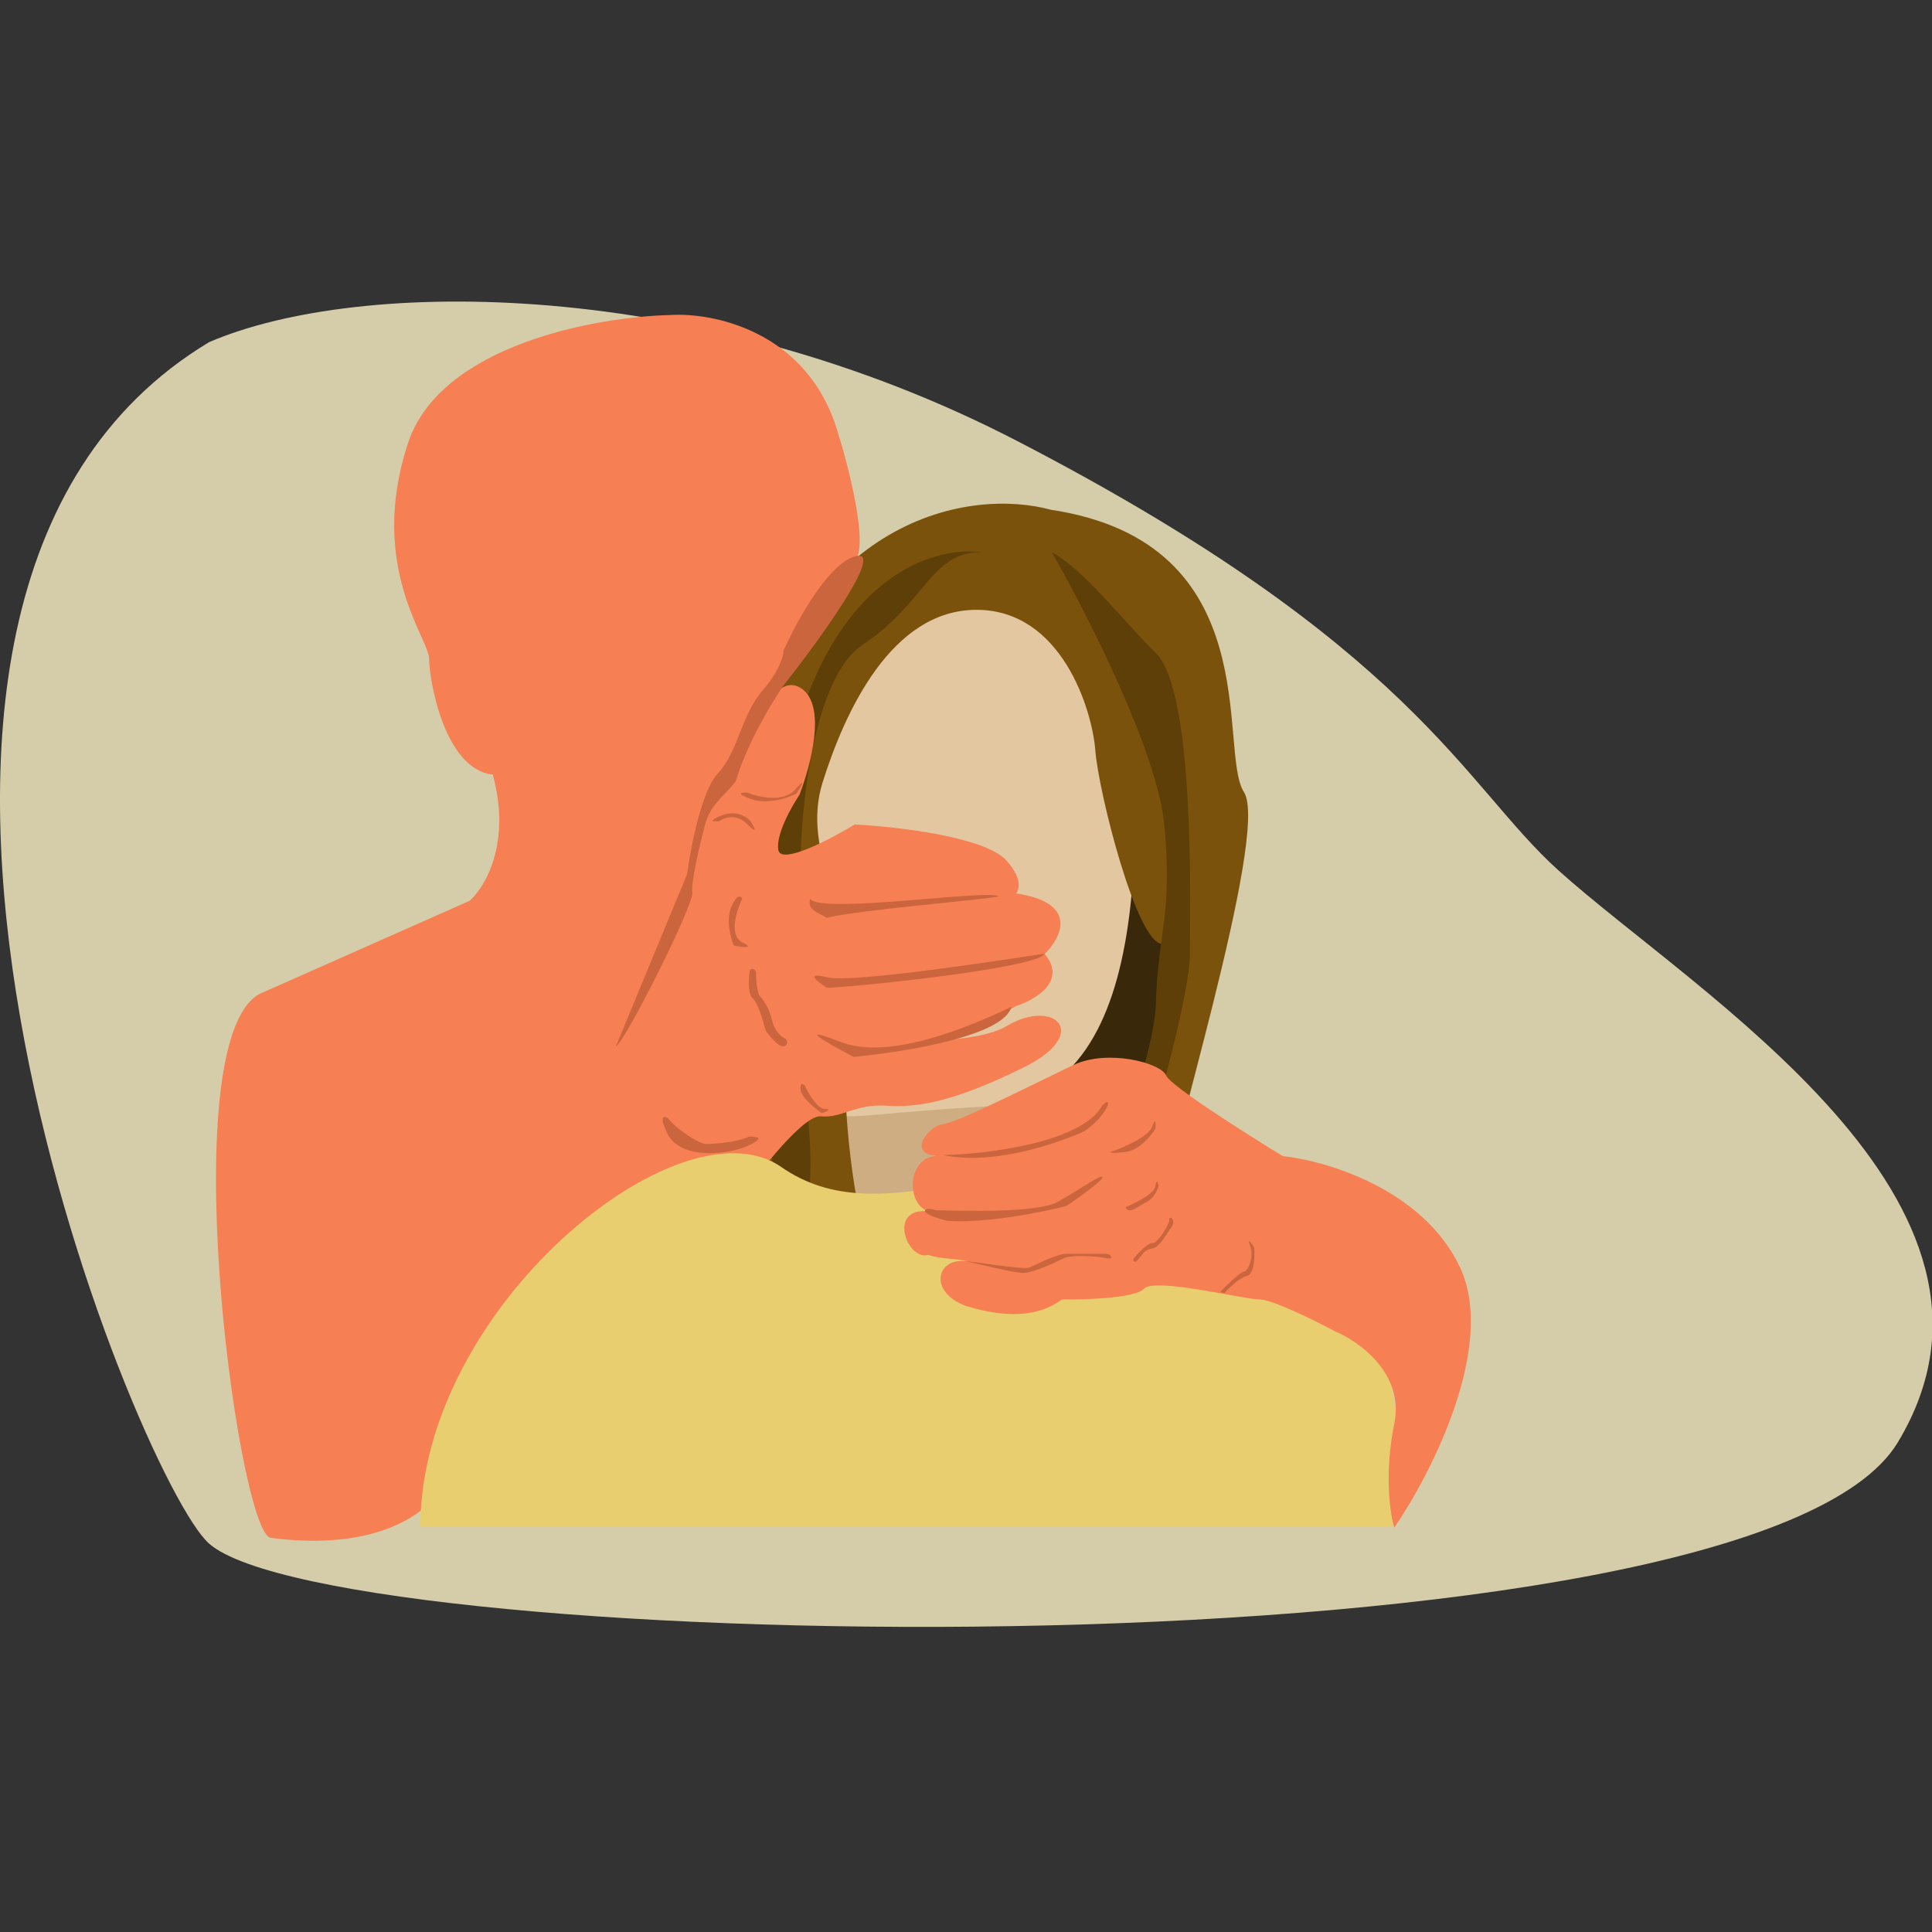 <svg width="205" height="205" viewBox="0 0 205 205" fill="none" xmlns="http://www.w3.org/2000/svg">
<rect x="0" y="0" width="205" height="205" fill="#333333" stroke="none"/>
<g clip-path="url(#clip0_622_522)">
<path d="M107.86 46.758C74.231 29.364 38.162 29.431 22.19 36.304C-23.695 63.893 14.589 157.162 22.19 163.793C35.839 175.7 185.98 178.604 201.371 153.048C216.763 127.492 179.881 105.421 165.361 92.353C155.326 83.322 149.969 68.539 107.86 46.758Z" fill="#FEF3C8" fill-opacity="0.8"/>
<path d="M106.427 118.503L108.454 88.772L125.909 97.219L122.418 116.476L106.427 118.503Z" fill="#392809"/>
<path d="M87.846 132.501C91.112 131.15 78.16 129.686 89.647 107.388C98.206 104.009 114.243 98.615 112.621 100.597C110.999 102.579 115.061 122.144 114.761 134.607C101.585 133.105 85.233 133.582 87.846 132.501Z" fill="#CFAD82"/>
<path d="M120.504 73.569C121.18 64.335 105.188 56.452 100.233 56.902C96.855 59.98 89.557 66.362 87.395 67.263C84.692 68.389 81.201 105.023 85.48 112.681C89.76 120.339 84.579 118.537 104.4 117.411C124.22 116.285 119.828 82.804 120.504 73.569Z" fill="#E3C7A1"/>
<path d="M78.048 82.016C84.985 54.267 103.236 51.834 111.495 54.087C134.694 57.578 129.175 79.651 131.991 84.043C134.806 88.435 123.319 124.584 123.319 128.864C123.319 133.143 111.495 149.022 108.792 152.513C106.089 156.004 113.86 131.679 117.801 127.287C121.743 122.895 126.022 100.147 123.319 100.147C120.617 100.147 116.562 84.043 116.225 79.651C115.887 75.259 112.621 64.707 103.612 64.707C94.602 64.707 89.647 75.484 87.282 83.029C84.917 90.574 90.746 97.542 90.098 102.659C89.084 110.654 89.647 121.431 91.224 128.864C92.8 136.297 80.413 145.081 78.048 149.022C75.683 152.964 75.738 143.559 78.048 137.232C80.075 131.679 78.048 128.076 78.048 121.431C78.048 114.787 74.444 128.864 71.741 131.679C69.038 134.495 71.741 148.234 67.8 155.329C63.858 162.423 67.8 137.197 67.8 131.679C67.8 126.161 69.376 116.701 78.048 82.016Z" fill="#7A520B"/>
<path d="M82.552 87.533C85.435 62.487 98.093 57.803 104.062 58.591C98.769 58.591 98.206 63.997 91.561 68.389C86.246 71.902 84.917 85.994 84.917 92.601C83.77 94.591 82.164 101.588 84.917 113.66C87.67 125.733 84.487 137.535 82.552 141.927V127.512C82.552 122.67 78.948 118.841 82.552 87.533Z" fill="#5E3F07"/>
<path d="M123.544 87.533C122.823 79.785 115.286 65.01 111.607 58.591C115.06 60.468 119.22 65.956 122.643 69.29C126.923 73.456 126.247 97.444 126.247 101.498C126.247 105.552 120.729 128.526 115.323 134.607C112.11 138.221 122.418 114.336 122.643 106.565C122.868 98.795 124.445 97.218 123.544 87.533Z" fill="#5E3F07"/>
<path d="M82.85 73.068C83.539 72.6 84.282 72.523 85.061 73.068C87.764 74.96 85.962 81.364 84.836 84.33C83.972 85.606 82.313 88.564 82.583 90.186C82.854 91.808 88.102 89.06 90.692 87.483C95.121 87.708 104.544 88.79 106.796 91.312C108.03 92.694 108.42 93.946 107.825 94.803C114.503 95.794 112.624 99.496 110.85 101.222C113.27 104.105 109.842 106.102 107.825 106.74C105.922 107.838 102.508 109.453 98.891 110.433C102.027 110.288 105.12 109.886 106.796 108.88C111.864 105.84 115.918 109.668 108.598 113.272C101.278 116.876 97.449 117.552 94.07 117.326C90.692 117.101 89.34 118.678 87.088 118.453C85.286 118.272 80.556 124.309 78.417 127.349C76.577 130.127 71.592 135.976 66.367 137.147C61.141 138.318 53.153 145.818 49.812 149.422C48.993 162.908 37.199 164.332 28.64 163.161C25.095 161.76 18.125 108.88 27.965 105.276L49.812 95.591C51.464 94.165 54.272 89.488 52.29 82.19C47.109 81.627 45.533 72.055 45.533 69.915C45.533 67.775 39.001 60.117 43.28 47.054C46.704 36.603 63.251 33.615 71.097 33.427C75.639 33.127 85.534 35.117 88.777 45.477C90.054 49.494 92.223 57.933 90.692 59.554C89.16 61.176 81.833 71.041 82.471 73.068H82.85Z" fill="#F68053"/>
<path d="M147.757 161.999H44.601C44.601 138.687 72.192 116.389 82.89 123.822C93.589 131.254 106.089 121.457 128.95 123.822C147.239 125.714 149.859 152.839 147.757 161.999Z" fill="#E8CE6E"/>
<path d="M87.762 97.393C86.3 96.605 85.737 96.492 85.96 95.366C87.088 97.038 104.851 94.324 105.977 95.113C104.738 95.451 90.467 96.605 87.762 97.393Z" fill="#CB653E"/>
<path d="M87.762 103.7C90.195 104.33 105.151 102.057 110.819 101.194C110.369 102.545 94.257 104.413 87.762 104.826C86.749 104.188 85.33 103.069 87.762 103.7Z" fill="#CB653E"/>
<path d="M89.226 110.569C94.362 112.551 102.861 108.964 107.328 106.825C106.517 109.888 96.396 111.583 90.578 112.146C87.988 110.794 84.091 108.587 89.226 110.569Z" fill="#CB653E"/>
<path d="M78.753 99.983C77.312 99.262 78.153 96.605 78.753 95.366C78.641 95.066 78.258 94.803 77.627 96.154C76.996 97.506 77.514 99.495 77.852 100.321C78.753 100.509 80.195 100.704 78.753 99.983Z" fill="#CB653E"/>
<path d="M79.879 105.952C79.339 105.501 79.429 103.887 79.541 103.136C79.541 102.686 80.105 102.686 80.217 103.136C80.217 103.925 80.292 104.826 80.555 105.614C80.893 105.952 81.636 106.943 81.906 108.204C82.177 109.465 82.995 110.081 83.37 110.231C83.52 110.456 83.686 110.929 83.145 111.02C82.605 111.11 81.644 109.931 81.231 109.33C81.005 108.392 80.42 106.402 79.879 105.952Z" fill="#CB653E"/>
<path d="M87.537 117.664C86.726 117.664 85.773 116.012 85.397 115.186C85.21 114.999 84.857 114.826 84.947 115.637C85.037 116.448 86.486 117.626 87.199 118.114C87.65 117.964 88.348 117.664 87.537 117.664Z" fill="#CB653E"/>
<path d="M74.924 121.38C74.114 121.38 71.696 119.691 71.096 118.903C70.645 118.311 69.858 118.227 70.646 119.916C71.885 123.295 77.514 122.506 79.541 121.493C81.163 120.682 80.33 120.629 79.541 120.592C77.965 121.268 75.735 121.38 74.924 121.38Z" fill="#CB653E"/>
<path d="M84.386 83.766C83.126 85.208 80.482 84.592 79.318 84.104C78.717 84.067 77.944 84.149 79.656 84.78C81.368 85.411 83.597 84.667 84.498 84.217C84.986 83.466 85.645 82.325 84.386 83.766Z" fill="#CB653E"/>
<path d="M79.318 87.483C78.147 86.312 76.99 86.695 76.277 87.145C75.602 87.183 75.264 87.145 76.165 86.695C78.025 85.764 79.318 86.732 79.656 87.145C80.031 87.746 80.489 88.654 79.318 87.483Z" fill="#CB653E"/>
<path d="M72.899 92.776L65.353 111.02C66.254 110.682 73.687 95.929 73.462 94.69C73.282 93.699 74.288 89.472 74.813 87.483C75.489 85.118 77.066 84.329 78.079 82.865C79.25 78.901 81.944 74.457 83.145 72.73C86.937 67.925 93.8 58.45 90.917 58.991C88.034 59.532 84.535 65.898 83.145 69.014C83.145 69.577 82.695 71.221 80.894 73.293C78.644 75.883 78.304 79.825 76.165 82.077C74.453 83.879 73.274 89.96 72.899 92.776Z" fill="#CB653E"/>
<path d="M154.928 134.5C158.802 142.789 151.887 156.348 147.946 162.091C147.495 160.627 146.865 156.37 147.946 151.055C149.027 145.739 144.192 142.308 141.639 141.257C139.537 140.131 134.995 137.879 133.644 137.879C131.954 137.879 122.495 135.514 121.368 136.752C120.468 137.743 115.212 137.916 112.697 137.879C111.684 138.554 108.981 140.581 102.449 138.554C98.507 137.09 99.296 133.364 102.674 133.824C101.848 133.562 99.679 133.599 98.507 133.149C96.255 133.824 94.115 128.081 98.507 128.531C96.119 127.764 96.234 122.796 99.407 122.652C96.083 122.36 98.739 119.385 99.972 119.297C101.548 119.184 110.332 114.68 113.936 112.99C117.54 111.301 123.17 112.765 123.733 114.117C124.184 115.198 132.18 120.273 136.121 122.675C140.776 123.163 151.054 126.212 154.928 134.5Z" fill="#F68053"/>
<path d="M116.977 117.27C114.814 121.234 104.814 122.45 100.084 122.563C105.22 123.644 111.684 121.512 114.95 120.086C117.315 118.621 118.328 116.031 116.977 117.27Z" fill="#CB653E"/>
<path d="M112.247 127.518C110.175 128.689 102.975 128.494 99.296 128.419C98.17 127.969 96.931 128.644 100.535 129.545C104.679 129.816 110.67 128.607 113.148 127.969C114.424 127.105 116.977 125.288 116.977 124.928C116.977 124.478 114.837 126.054 112.247 127.518Z" fill="#CB653E"/>
<path d="M109.206 134.5C108.756 134.681 105.565 134.238 103.575 133.937L102.449 133.825C104.101 134.163 107.855 135.154 108.756 135.063C109.882 134.951 112.247 133.825 112.923 133.487C113.598 133.149 116.301 133.262 117.315 133.487C118.328 133.712 117.878 133.036 117.315 133.036H113.148C112.134 133.036 109.769 134.275 109.206 134.5Z" fill="#CB653E"/>
<path d="M122.27 119.522C121.909 120.604 119.191 121.775 117.878 122.225C117.802 122.3 118.013 122.405 119.454 122.225C120.896 122.045 122.157 120.498 122.607 119.748C122.645 119.222 122.63 118.441 122.27 119.522Z" fill="#CB653E"/>
<path d="M122.607 125.829C122.517 126.64 120.468 127.668 119.454 128.081C119.454 128.194 119.544 128.419 119.905 128.419C120.355 128.419 120.806 127.969 121.707 127.518C122.427 127.158 122.833 126.242 122.945 125.829C122.87 125.491 122.698 125.018 122.607 125.829Z" fill="#CB653E"/>
<path d="M122.27 131.91C121.729 131.91 120.693 133.036 120.243 133.599C120.243 133.787 120.355 134.14 120.806 133.599C121.369 132.924 121.481 132.586 122.27 132.473C123.058 132.361 123.846 130.784 124.297 130.221C124.657 129.771 124.447 129.358 124.297 129.207C124.184 129.207 123.981 129.252 124.071 129.433C124.184 129.658 122.945 131.91 122.27 131.91Z" fill="#CB653E"/>
<path d="M131.955 134.951C131.504 135.041 130.115 136.415 129.477 137.091L129.927 137.203C130.378 136.678 131.482 135.582 132.292 135.401C133.103 135.221 133.156 133.299 133.081 132.361C132.78 131.91 132.27 131.235 132.63 132.135C133.081 133.262 132.518 134.838 131.955 134.951Z" fill="#CB653E"/>
</g>
<defs>
<clipPath id="clip0_622_522">
<rect width="205" height="205" fill="white"/>
</clipPath>
</defs>
</svg>

